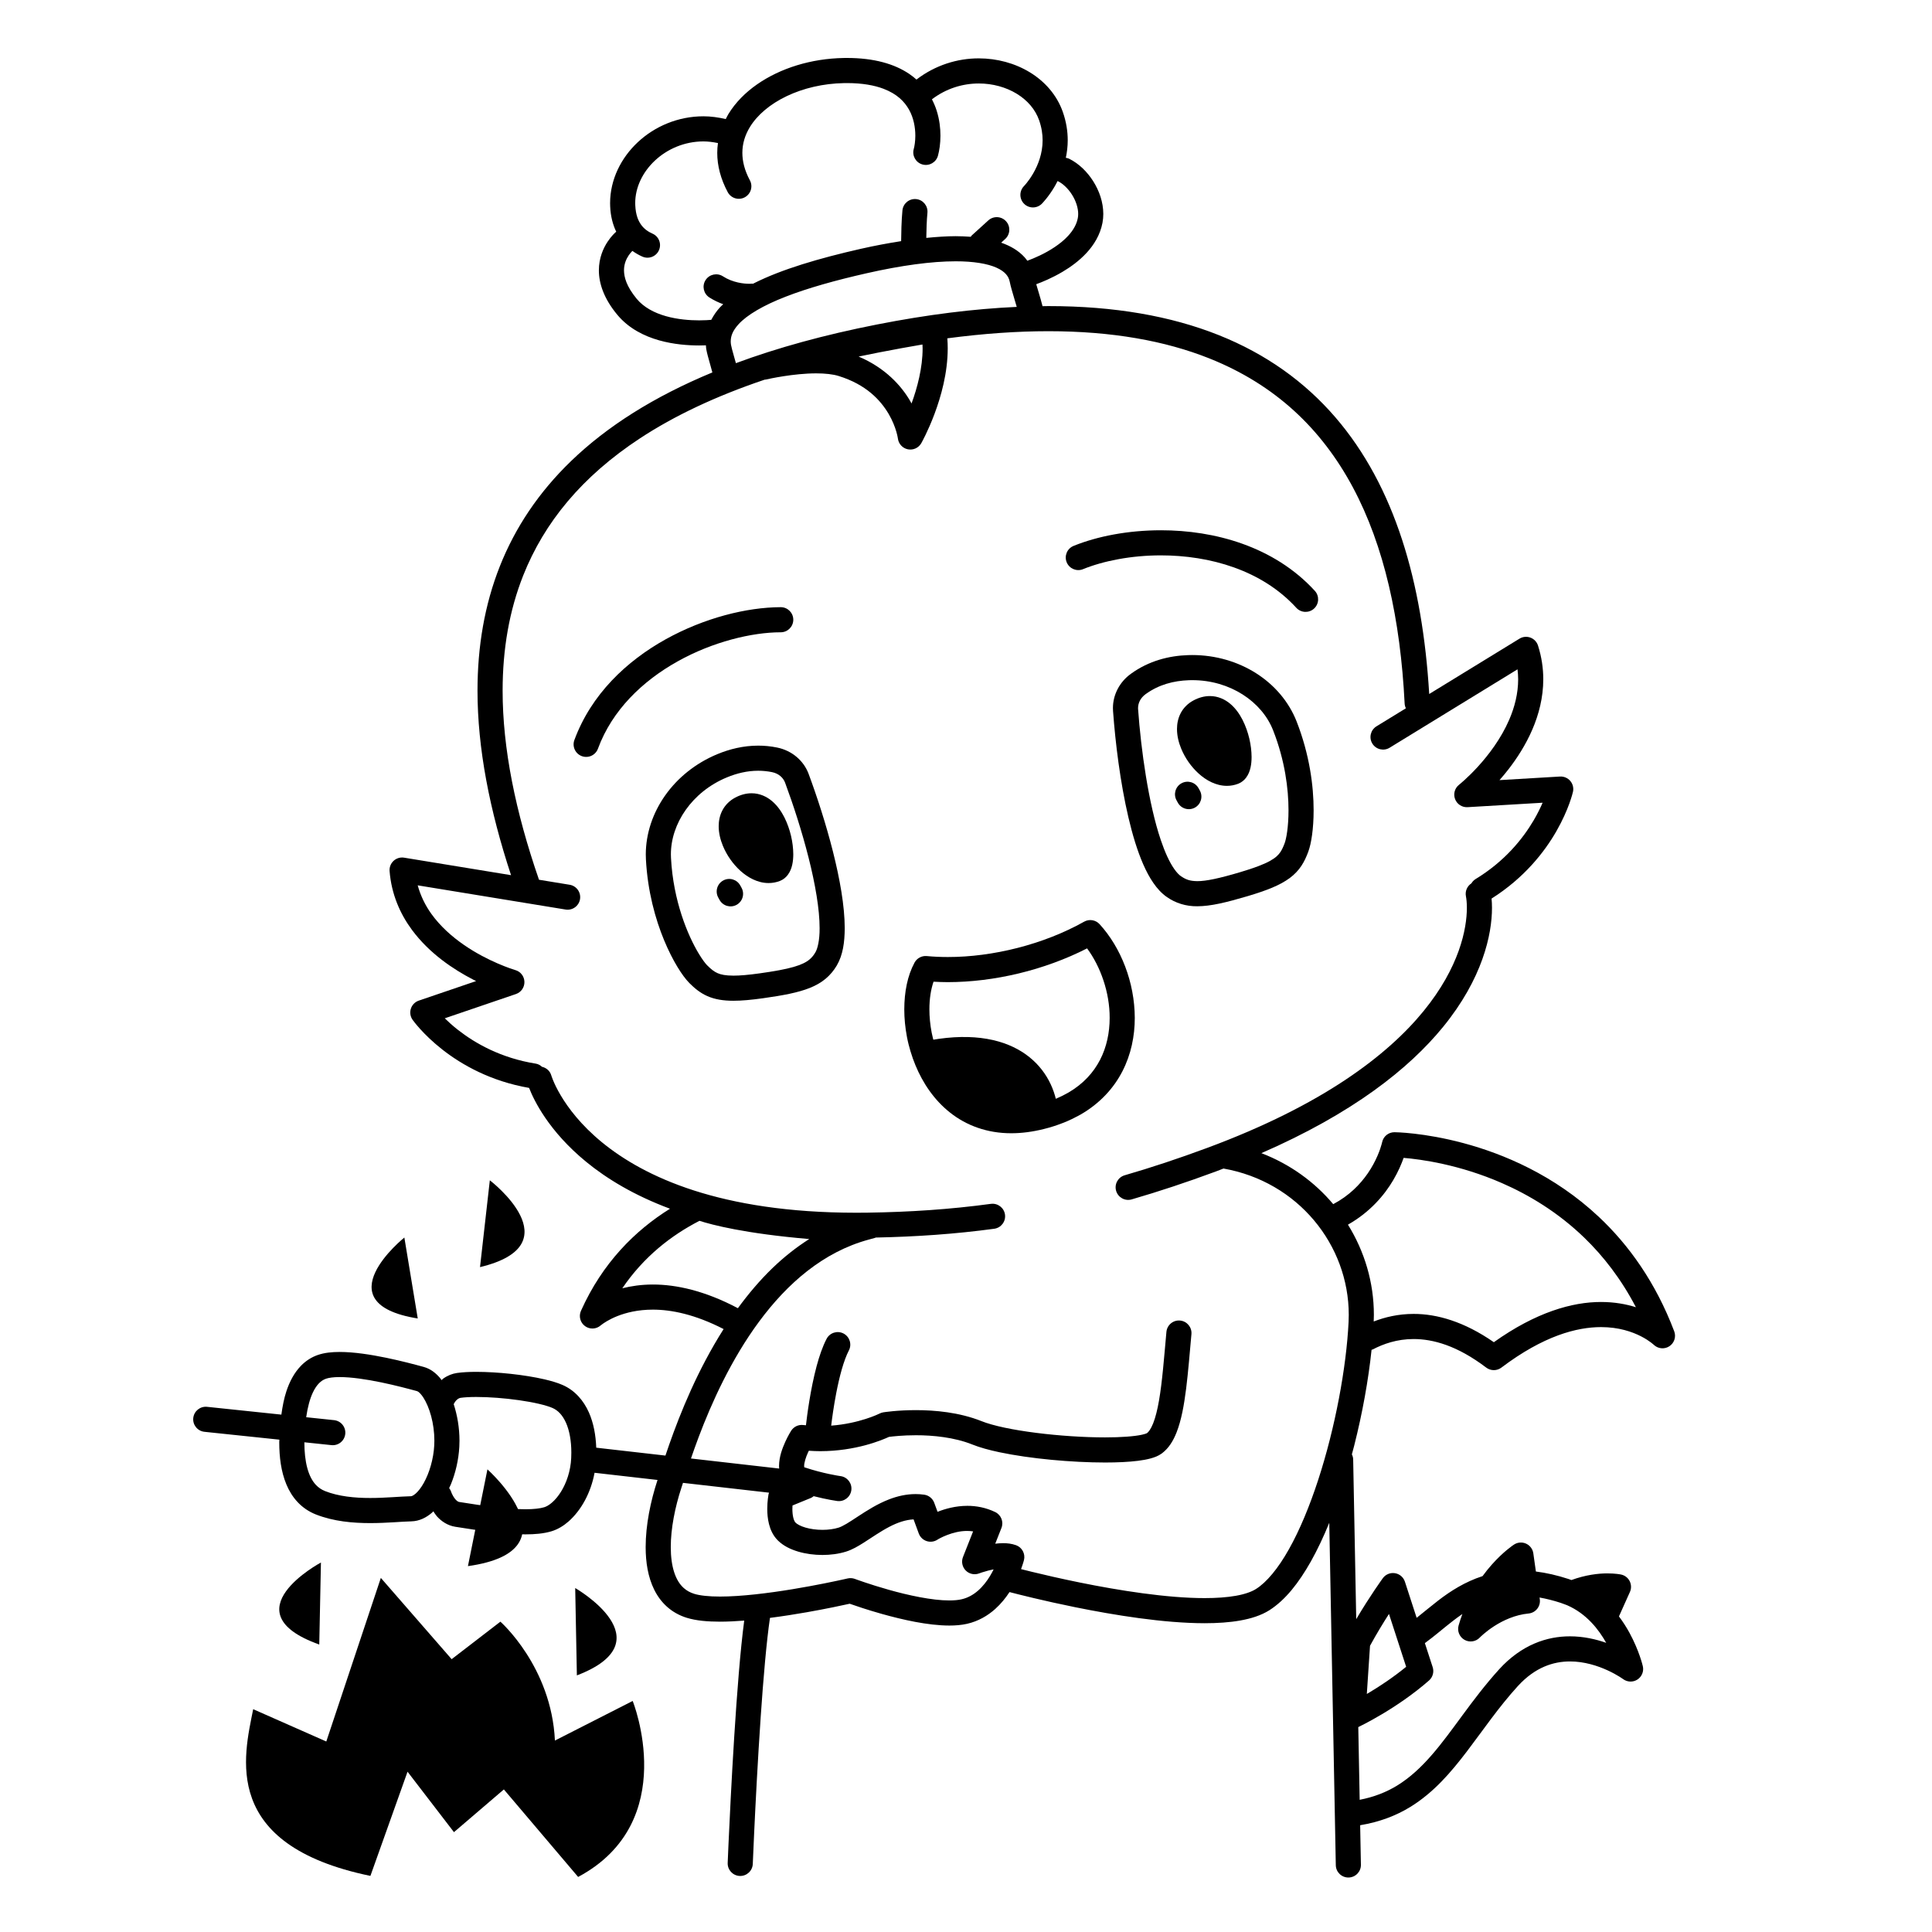<svg width="200" height="200" viewBox="0 0 200 200" xmlns="http://www.w3.org/2000/svg"><g id="type=gift, mode=dark"><g id="Group 432527113"><path id="Vector" d="M96.339 107.675C95.959 108.406 96.179 109.106 95.969 109.776C97.669 113.896 101.479 117.196 107.778 115.606C108.389 115.456 108.969 115.266 109.509 115.055C109.169 110.776 105.398 106.055 96.339 107.675Z"/><path id="Vector_2" d="M111.258 114.225V114.215C111.128 114.295 110.988 114.366 110.848 114.446C110.988 114.375 111.128 114.295 111.258 114.225Z"/><path id="Vector_3" d="M57.445 180.181C57.086 172.523 51.8 167.875 51.8 167.875L46.754 171.758L39.425 163.345L33.778 180.279L26.21 176.935C25.249 181.79 22.806 190.977 38.344 194.193L42.188 183.407L46.994 189.664L52.16 185.241L59.849 194.301C70.541 188.584 65.495 176.083 65.495 176.083L57.445 180.181Z"/><path id="Vector_4" d="M33.05 170.242L33.223 161.751C33.223 161.751 23.636 166.875 33.05 170.242Z"/><path id="Vector_5" d="M43.245 136.488L41.859 128.109C41.859 128.109 33.373 134.905 43.245 136.488Z"/><path id="Vector_6" d="M59.545 164.394L59.718 173.437C69.067 169.851 59.545 164.394 59.545 164.394Z"/><path id="Vector_7" d="M50.707 122.184L49.691 131.171C59.431 128.843 50.707 122.184 50.707 122.184Z"/><path id="Vector_8" d="M124.074 81.597C123.728 80.968 122.937 80.739 122.308 81.085C121.679 81.431 121.45 82.222 121.796 82.851L121.929 83.092C122.275 83.721 123.066 83.95 123.695 83.604C124.324 83.258 124.553 82.467 124.207 81.838L124.074 81.597Z"/><path id="Vector_9" d="M123.531 72.518L123.533 72.517L123.534 72.516L123.531 72.518Z"/><path id="Vector_10" d="M127.373 72.874C126.829 72.405 126.079 72.052 125.243 72.056C124.663 72.055 124.077 72.221 123.533 72.517C122.967 72.819 122.507 73.285 122.229 73.817C121.949 74.349 121.842 74.922 121.842 75.469C121.844 76.181 122.015 76.867 122.282 77.514C122.687 78.484 123.311 79.379 124.093 80.087C124.486 80.44 124.921 80.746 125.406 80.974C125.889 81.201 126.43 81.35 127.01 81.351C127.399 81.351 127.802 81.28 128.183 81.13L128.19 81.128C128.538 80.991 128.808 80.753 128.987 80.517C129.257 80.157 129.376 79.801 129.457 79.449C129.534 79.097 129.563 78.739 129.564 78.368C129.557 77.157 129.257 75.775 128.638 74.54C128.323 73.926 127.925 73.345 127.373 72.874Z"/><path id="Vector_11" d="M76.629 91.659C76.282 91.03 75.491 90.802 74.863 91.15C74.234 91.497 74.007 92.288 74.354 92.916L74.487 93.157C74.834 93.785 75.625 94.013 76.254 93.666C76.882 93.318 77.109 92.527 76.762 91.899L76.629 91.659Z"/><path id="Vector_12" d="M76.09 82.58L76.091 82.579L76.093 82.579L76.09 82.58Z"/><path id="Vector_13" d="M79.929 82.937C79.385 82.468 78.635 82.115 77.8 82.119C77.22 82.118 76.633 82.284 76.09 82.579C75.523 82.881 75.063 83.348 74.786 83.88C74.505 84.412 74.398 84.985 74.398 85.532C74.4 86.244 74.572 86.93 74.839 87.577C75.244 88.547 75.868 89.441 76.65 90.15C77.042 90.502 77.477 90.808 77.962 91.036C78.446 91.263 78.986 91.413 79.566 91.413C79.955 91.414 80.357 91.343 80.74 91.193L80.745 91.191C81.093 91.054 81.363 90.816 81.542 90.58C81.813 90.221 81.932 89.864 82.013 89.512C82.09 89.159 82.119 88.802 82.12 88.431C82.113 87.22 81.813 85.838 81.194 84.603C80.879 83.989 80.481 83.408 79.929 82.937Z"/><path id="Vector_14" d="M165.511 125.969C160.879 121.62 155.607 119.439 151.502 118.337C147.394 117.236 144.438 117.209 144.36 117.207C143.737 117.202 143.2 117.639 143.076 118.248L143.075 118.248C143.075 118.248 143.061 118.318 143.024 118.454C142.894 118.93 142.492 120.158 141.592 121.465C140.814 122.591 139.684 123.771 138.015 124.654C136.076 122.347 133.538 120.51 130.577 119.374C140.02 115.26 145.848 110.638 149.381 106.313C153.468 101.31 154.453 96.737 154.45 93.978C154.45 93.63 154.434 93.313 154.406 93.021C157.788 90.883 159.889 88.198 161.131 86.022C162.415 83.773 162.811 82.064 162.832 81.973C162.923 81.575 162.82 81.156 162.556 80.844C162.292 80.533 161.895 80.363 161.488 80.387L155.227 80.758C155.538 80.403 155.857 80.026 156.181 79.607C157.058 78.469 157.943 77.101 158.619 75.539C159.293 73.978 159.758 72.216 159.759 70.319C159.759 69.189 159.592 68.015 159.214 66.828C159.092 66.448 158.802 66.144 158.428 66.005C158.054 65.865 157.636 65.906 157.296 66.115L147.951 71.843C147.258 60.282 144.393 50.348 138.235 43.197C135.084 39.541 131.074 36.644 126.145 34.683C121.215 32.721 115.376 31.686 108.529 31.686C108.33 31.686 108.124 31.693 107.923 31.695C107.808 31.219 107.634 30.647 107.466 30.082C107.397 29.854 107.332 29.63 107.272 29.422C107.875 29.202 108.892 28.788 109.983 28.144C110.827 27.643 111.716 27.006 112.481 26.179C113.242 25.356 113.888 24.32 114.128 23.067C114.186 22.759 114.213 22.45 114.213 22.146C114.209 20.918 113.795 19.756 113.17 18.762C112.538 17.771 111.69 16.931 110.652 16.419C110.549 16.37 110.441 16.358 110.334 16.337C110.453 15.771 110.53 15.168 110.531 14.522C110.531 13.597 110.381 12.602 110.018 11.576C109.396 9.814 108.142 8.417 106.602 7.481C105.059 6.543 103.221 6.043 101.322 6.042C99.125 6.04 96.832 6.733 94.872 8.236C94.639 8.03 94.394 7.831 94.121 7.648C92.587 6.614 90.472 5.999 87.666 6C87.553 6 87.442 6.001 87.332 6.003C83.975 6.063 80.795 7.048 78.372 8.734C77.162 9.578 76.139 10.605 75.408 11.801C75.304 11.97 75.221 12.151 75.13 12.327C74.352 12.146 73.578 12.039 72.823 12.039C70.183 12.04 67.782 13.082 66.034 14.712C64.287 16.341 63.16 18.59 63.157 21.029C63.157 21.139 63.16 21.25 63.165 21.362C63.165 21.365 63.165 21.368 63.166 21.371L63.165 21.362C63.206 22.37 63.434 23.247 63.791 23.985C63.642 24.114 63.284 24.445 62.904 25.015C62.458 25.684 61.996 26.7 61.996 27.984C61.991 29.356 62.539 30.946 63.895 32.575C65.088 34.014 66.695 34.796 68.224 35.23C69.76 35.663 71.255 35.761 72.377 35.763C72.632 35.763 72.865 35.757 73.077 35.749C73.088 35.87 73.087 35.989 73.107 36.112C73.183 36.563 73.331 37.062 73.479 37.593C73.579 37.941 73.676 38.288 73.743 38.553C67.681 41.067 62.843 44.136 59.12 47.726C55.766 50.961 53.33 54.617 51.747 58.611C50.163 62.605 49.431 66.927 49.431 71.501C49.432 77.462 50.682 83.859 52.903 90.597L41.836 88.786C41.442 88.721 41.04 88.842 40.746 89.112C40.452 89.382 40.298 89.773 40.33 90.171C40.518 92.572 41.425 94.61 42.64 96.254C44.468 98.725 46.954 100.358 48.975 101.406C49.082 101.462 49.182 101.509 49.287 101.561L43.351 103.584C42.965 103.716 42.661 104.023 42.535 104.412C42.408 104.8 42.472 105.227 42.706 105.561C42.76 105.637 43.773 107.07 45.812 108.666C47.8 110.222 50.789 111.929 54.772 112.619C55.27 113.904 56.807 117.099 60.676 120.268C62.808 122.017 65.638 123.741 69.358 125.127C65.755 127.372 62.367 130.726 60.142 135.697C59.89 136.259 60.065 136.917 60.563 137.28C61.058 137.64 61.732 137.606 62.189 137.2L62.191 137.202L62.272 137.136C62.678 136.826 64.483 135.573 67.587 135.573C69.498 135.575 71.937 136.057 74.908 137.584C73.566 139.698 72.447 141.863 71.524 143.898C70.576 145.992 69.834 147.949 69.266 149.571C69.129 149.962 69.003 150.332 68.886 150.681L61.723 149.864C61.673 148.554 61.447 147.312 60.964 146.22C60.423 144.994 59.514 143.925 58.231 143.369C57.694 143.136 57.074 142.954 56.376 142.791C54.289 142.308 51.514 142.017 49.312 142.014C48.572 142.014 47.9 142.047 47.311 142.129C46.833 142.197 46.345 142.384 45.88 142.713C45.82 142.755 45.768 142.821 45.709 142.869C45.656 142.8 45.614 142.721 45.558 142.656C45.125 142.152 44.596 141.711 43.88 141.509C42.995 141.266 41.556 140.881 39.977 140.555C38.394 140.23 36.682 139.957 35.163 139.954C34.357 139.957 33.603 140.024 32.886 140.271C32.223 140.502 31.639 140.891 31.167 141.374C30.456 142.102 29.981 143.017 29.644 144.031C29.399 144.773 29.245 145.591 29.127 146.441L21.436 145.634C20.722 145.559 20.082 146.077 20.007 146.792C19.932 147.506 20.45 148.145 21.164 148.22L28.921 149.033C28.92 149.123 28.908 149.214 28.908 149.303C28.911 150.835 29.091 152.332 29.648 153.67C29.927 154.338 30.308 154.966 30.816 155.504C31.323 156.043 31.96 156.485 32.698 156.776C34.562 157.508 36.549 157.668 38.322 157.671C40.073 157.67 41.649 157.505 42.581 157.49C43.43 157.47 44.147 157.086 44.713 156.598C44.765 156.553 44.809 156.497 44.859 156.45C44.976 156.625 45.083 156.806 45.226 156.967C45.687 157.484 46.338 157.926 47.135 158.052C49.625 158.448 52.226 158.834 54.387 158.837C55.376 158.835 56.276 158.762 57.097 158.516C57.759 158.313 58.347 157.948 58.875 157.485C60.163 156.337 61.156 154.558 61.55 152.461L68.067 153.205C68.067 153.206 68.066 153.208 68.066 153.21C67.341 155.422 66.84 157.864 66.838 160.153C66.841 161.726 67.072 163.24 67.723 164.562C68.049 165.22 68.487 165.828 69.051 166.331C69.613 166.835 70.299 167.226 71.074 167.468C72.08 167.779 73.241 167.871 74.535 167.875C75.331 167.874 76.177 167.831 77.042 167.763C76.84 169.279 76.654 171.145 76.482 173.193C75.781 181.573 75.331 192.837 75.33 192.847C75.301 193.564 75.86 194.169 76.577 194.198C77.295 194.227 77.9 193.668 77.928 192.951C77.928 192.948 77.978 191.705 78.07 189.731C78.209 186.771 78.443 182.179 78.747 177.736C79.018 173.762 79.351 169.893 79.707 167.483C81.029 167.313 82.33 167.107 83.508 166.901C85.566 166.539 87.241 166.178 87.959 166.018C88.543 166.225 89.775 166.646 91.291 167.073C93.405 167.663 96.017 168.271 98.271 168.277C98.905 168.277 99.516 168.229 100.101 168.098C101.281 167.832 102.258 167.247 103.023 166.562C103.632 166.015 104.113 165.408 104.504 164.811C105.405 165.047 108.007 165.709 111.285 166.374C115.362 167.199 120.459 168.032 124.706 168.035C126.027 168.034 127.268 167.954 128.393 167.754C129.518 167.551 130.533 167.237 131.399 166.695C133.08 165.623 134.453 163.844 135.696 161.65C136.379 160.434 137.016 159.082 137.605 157.64L138.282 193.085C138.295 193.802 138.888 194.373 139.606 194.36C140.324 194.346 140.895 193.753 140.881 193.035L140.803 188.947C142.799 188.615 144.521 187.961 145.996 187.052C148.41 185.566 150.185 183.494 151.861 181.295C153.537 179.091 155.128 176.739 157.12 174.55C158.041 173.542 158.965 172.916 159.867 172.528C160.77 172.142 161.66 171.992 162.526 171.992C164 171.989 165.401 172.444 166.421 172.915C166.931 173.149 167.345 173.384 167.624 173.557C167.764 173.643 167.87 173.713 167.937 173.759L168.01 173.81L168.022 173.818V173.819L168.024 173.82C168.461 174.144 169.055 174.162 169.51 173.863C169.967 173.564 170.188 173.012 170.064 172.481C170.046 172.407 169.687 170.869 168.679 169.018C168.381 168.472 168.017 167.899 167.593 167.329L168.729 164.8C168.891 164.44 168.88 164.027 168.701 163.675C168.521 163.324 168.193 163.073 167.806 162.994C167.737 162.98 167.213 162.877 166.382 162.877C165.458 162.877 164.138 163.028 162.672 163.566C162.584 163.535 162.488 163.497 162.404 163.468L162.382 163.46C161.178 163.066 160.051 162.815 158.995 162.683L158.729 160.8C158.667 160.361 158.385 159.983 157.982 159.799C157.578 159.615 157.108 159.649 156.736 159.89C156.662 159.938 155.641 160.607 154.424 161.977C154.115 162.325 153.794 162.719 153.473 163.159C151.642 163.753 150.153 164.71 148.89 165.681C148.075 166.311 147.343 166.93 146.651 167.477L145.436 163.738C145.285 163.273 144.886 162.932 144.403 162.856C143.919 162.78 143.435 162.98 143.148 163.376C143.132 163.398 141.816 165.21 140.396 167.615L140.08 151.088C140.077 150.895 140.025 150.716 139.946 150.553C140.025 150.258 140.107 149.964 140.182 149.668C141.039 146.289 141.657 142.848 141.984 139.73C142.024 139.713 142.067 139.714 142.106 139.694L142.106 139.694C143.194 139.124 144.609 138.617 146.339 138.616C148.347 138.621 150.834 139.284 153.854 141.573C154.317 141.924 154.962 141.925 155.425 141.574C159.799 138.271 163.23 137.385 165.739 137.381C167.581 137.382 168.959 137.865 169.881 138.336C170.341 138.572 170.685 138.805 170.904 138.971C171.014 139.054 171.093 139.12 171.14 139.161L171.186 139.202L171.191 139.207L171.192 139.206C171.626 139.63 172.297 139.699 172.807 139.367C173.321 139.033 173.532 138.387 173.314 137.815C171.384 132.73 168.597 128.867 165.511 125.969ZM44.952 149.632C44.879 151.031 44.443 152.491 43.873 153.506C43.592 154.014 43.277 154.406 43.016 154.628C42.749 154.858 42.58 154.892 42.531 154.89C41.402 154.914 39.919 155.072 38.322 155.071C36.717 155.074 35.03 154.905 33.654 154.358C33.265 154.202 32.968 153.994 32.707 153.72C32.319 153.31 32.013 152.724 31.808 151.963C31.603 151.206 31.508 150.29 31.508 149.305L34.313 149.599C35.027 149.674 35.667 149.156 35.741 148.442C35.816 147.728 35.298 147.088 34.584 147.013L31.696 146.71C31.845 145.683 32.078 144.804 32.384 144.159C32.58 143.742 32.798 143.423 33.023 143.195C33.25 142.966 33.476 142.821 33.745 142.726L33.747 142.725C34.014 142.627 34.531 142.551 35.163 142.554C36.364 142.552 37.965 142.792 39.451 143.101C40.942 143.409 42.329 143.779 43.193 144.017L43.307 144.081C43.43 144.167 43.63 144.371 43.828 144.68C44.128 145.142 44.425 145.823 44.633 146.602C44.842 147.382 44.966 148.262 44.966 149.133C44.966 149.301 44.961 149.467 44.952 149.632ZM59.13 150.947C59.068 152.279 58.643 153.511 58.071 154.427C57.786 154.885 57.467 155.262 57.158 155.532C56.85 155.804 56.556 155.964 56.341 156.028C55.923 156.158 55.227 156.24 54.387 156.237C52.535 156.24 50.002 155.879 47.544 155.484C47.457 155.469 47.338 155.423 47.159 155.228C46.986 155.039 46.796 154.714 46.658 154.321C46.621 154.217 46.554 154.138 46.495 154.051C46.557 153.916 46.623 153.787 46.68 153.649C47.158 152.47 47.472 151.136 47.548 149.775C47.56 149.559 47.566 149.345 47.566 149.133C47.563 147.795 47.339 146.5 46.964 145.348C46.973 145.332 46.988 145.323 46.997 145.306L46.996 145.306C47.121 145.061 47.26 144.923 47.385 144.833C47.509 144.743 47.631 144.708 47.671 144.704C48.078 144.646 48.655 144.613 49.312 144.614C50.622 144.613 52.258 144.737 53.74 144.949C54.48 145.055 55.184 145.182 55.786 145.323C56.386 145.461 56.89 145.619 57.193 145.752C57.771 146.008 58.228 146.483 58.589 147.278C58.942 148.066 59.146 149.149 59.144 150.374C59.144 150.559 59.139 150.75 59.13 150.947ZM141.824 170.37C142.489 169.149 143.187 168.005 143.786 167.075L145.565 172.547C144.234 173.635 142.826 174.568 141.698 175.238C141.627 175.28 141.562 175.317 141.493 175.357L141.824 170.37ZM147.934 173.961C148.322 173.619 148.471 173.076 148.311 172.584L147.502 170.096C148.533 169.346 149.481 168.504 150.476 167.742C150.774 167.512 151.076 167.292 151.383 167.082C151.243 167.464 151.11 167.857 150.993 168.272C150.831 168.846 151.084 169.461 151.603 169.755C152.121 170.049 152.777 169.951 153.187 169.519L153.187 169.52L153.189 169.517V169.517C153.217 169.487 153.777 168.917 154.684 168.335C155.597 167.747 156.846 167.161 158.238 167.029C158.593 166.994 158.913 166.82 159.134 166.539C159.355 166.258 159.45 165.906 159.4 165.553L159.374 165.374C160.056 165.496 160.782 165.673 161.567 165.929C161.774 166.001 161.96 166.068 162.126 166.134C162.173 166.155 162.218 166.177 162.267 166.191C163.241 166.621 164.055 167.24 164.736 167.953C165.37 168.615 165.871 169.354 166.275 170.065C165.206 169.692 163.937 169.394 162.526 169.392C161.357 169.391 160.099 169.599 158.843 170.138C157.587 170.675 156.344 171.541 155.198 172.799C152.336 175.955 150.363 179.229 148.174 181.724C147.081 182.975 145.946 184.031 144.635 184.837C143.52 185.521 142.259 186.021 140.753 186.316L140.609 178.788C140.76 178.712 144.61 176.88 147.934 173.961ZM73.63 33.11C73.362 33.133 72.931 33.163 72.377 33.163C71.416 33.164 70.134 33.07 68.933 32.728C67.724 32.386 66.632 31.811 65.899 30.919C64.839 29.627 64.601 28.679 64.596 27.984C64.596 27.332 64.826 26.824 65.07 26.453C65.191 26.271 65.314 26.129 65.398 26.042L65.467 25.975C65.811 26.219 66.163 26.419 66.507 26.568C67.165 26.855 67.931 26.553 68.218 25.895C68.504 25.237 68.203 24.471 67.544 24.185C67.092 23.986 66.688 23.705 66.375 23.277C66.064 22.846 65.809 22.242 65.763 21.251L65.763 21.241L65.757 21.029C65.755 19.413 66.517 17.817 67.807 16.614C69.094 15.413 70.877 14.638 72.823 14.639C73.311 14.639 73.813 14.706 74.322 14.809C74.276 15.142 74.248 15.48 74.249 15.823C74.248 17.153 74.606 18.535 75.336 19.894C75.675 20.527 76.463 20.765 77.096 20.425C77.729 20.086 77.967 19.298 77.628 18.666L77.627 18.665C77.074 17.631 76.85 16.69 76.849 15.823C76.85 14.875 77.117 13.994 77.627 13.156C78.388 11.903 79.727 10.767 81.442 9.951C83.153 9.133 85.225 8.638 87.379 8.603C87.479 8.601 87.574 8.6 87.666 8.6C89.29 8.6 90.53 8.836 91.467 9.192C92.871 9.733 93.624 10.504 94.108 11.361C94.585 12.217 94.755 13.202 94.754 14.043C94.755 14.628 94.67 15.142 94.59 15.428C94.399 16.12 94.805 16.836 95.497 17.027C96.189 17.218 96.905 16.812 97.096 16.12C97.246 15.572 97.353 14.868 97.354 14.043C97.354 13.261 97.254 12.376 96.967 11.466C96.844 11.072 96.677 10.674 96.473 10.281C97.953 9.154 99.662 8.643 101.322 8.642C102.761 8.64 104.147 9.029 105.25 9.702C106.355 10.377 107.168 11.314 107.567 12.442C107.829 13.186 107.931 13.876 107.931 14.522C107.933 15.894 107.454 17.092 106.955 17.953C106.707 18.381 106.458 18.721 106.277 18.946C106.186 19.059 106.112 19.143 106.065 19.195L106.015 19.25L106.007 19.258L106.007 19.259C105.504 19.767 105.505 20.586 106.011 21.093C106.518 21.6 107.342 21.6 107.85 21.093C107.904 21.036 108.55 20.385 109.206 19.255C109.299 19.093 109.393 18.918 109.485 18.736C109.496 18.741 109.502 18.752 109.513 18.757C110.004 18.99 110.571 19.51 110.972 20.152C111.38 20.791 111.617 21.536 111.613 22.146C111.613 22.299 111.6 22.443 111.574 22.579C111.449 23.232 111.099 23.842 110.57 24.416C109.784 25.275 108.613 25.986 107.645 26.446C107.161 26.678 106.73 26.851 106.425 26.963C106.396 26.974 106.373 26.982 106.347 26.992C106.259 26.871 106.171 26.751 106.071 26.641C105.432 25.932 104.592 25.455 103.641 25.12L104.057 24.742C104.588 24.259 104.628 23.437 104.145 22.905C103.663 22.374 102.84 22.335 102.309 22.817L100.584 24.384C100.543 24.421 100.524 24.472 100.489 24.513C99.987 24.476 99.472 24.451 98.927 24.45C97.984 24.451 96.955 24.523 95.89 24.627C95.901 23.878 95.931 22.782 96.007 22.032C96.077 21.317 95.556 20.681 94.841 20.61C94.127 20.54 93.49 21.061 93.42 21.776L93.42 21.776C93.317 22.829 93.292 24.228 93.286 24.963C91.958 25.171 90.582 25.424 89.126 25.754C84.773 26.743 80.936 27.872 78.068 29.313C78.031 29.331 77.998 29.352 77.961 29.371C77.938 29.372 77.917 29.363 77.894 29.365V29.364C77.866 29.367 77.754 29.377 77.582 29.377C77.021 29.38 75.857 29.265 74.836 28.603C74.231 28.216 73.427 28.392 73.04 28.996C72.652 29.6 72.828 30.404 73.433 30.792L73.432 30.792C73.918 31.101 74.401 31.323 74.868 31.494C74.756 31.602 74.635 31.704 74.531 31.817C74.169 32.207 73.874 32.647 73.63 33.11ZM90.787 33.591C85.33 34.663 80.474 36.002 76.18 37.594C76.116 37.361 76.048 37.122 75.98 36.882C75.834 36.374 75.695 35.855 75.674 35.698L75.673 35.693C75.653 35.572 75.644 35.455 75.644 35.338C75.649 34.759 75.862 34.223 76.446 33.575C77.314 32.614 79.033 31.6 81.337 30.711C83.639 29.814 86.513 29.012 89.701 28.29C93.278 27.477 96.447 27.049 98.927 27.05C100.776 27.046 102.237 27.297 103.15 27.707C103.609 27.91 103.925 28.142 104.134 28.376C104.343 28.613 104.464 28.849 104.53 29.176C104.624 29.655 104.798 30.229 104.975 30.826C105.073 31.155 105.17 31.481 105.252 31.769C100.832 31.969 96.025 32.562 90.787 33.591ZM95.508 36.056C95.512 38.075 94.952 40.165 94.362 41.77C94.32 41.692 94.284 41.617 94.238 41.539C93.299 39.916 91.623 38.071 88.884 36.911C89.607 36.761 90.312 36.617 90.974 36.488C92.687 36.153 94.159 35.891 95.201 35.713C95.31 35.694 95.394 35.68 95.493 35.664C95.498 35.794 95.508 35.924 95.508 36.056ZM67.587 132.973C66.384 132.973 65.333 133.133 64.422 133.362C66.644 130.094 69.47 127.894 72.41 126.378C73.688 126.792 77.103 127.697 83.772 128.265C82.396 129.141 81.126 130.154 79.969 131.27C78.641 132.551 77.457 133.961 76.386 135.424C72.971 133.614 70.002 132.972 67.587 132.973ZM102.49 163.14C102.157 163.69 101.736 164.236 101.243 164.665C100.746 165.096 100.191 165.411 99.529 165.561C99.201 165.636 98.767 165.678 98.271 165.677C96.49 165.684 93.988 165.136 91.996 164.571C90.996 164.289 90.115 164.007 89.488 163.795C89.174 163.69 88.924 163.602 88.753 163.541L88.559 163.471L88.497 163.448C88.259 163.36 87.994 163.343 87.747 163.4C87.747 163.4 87.627 163.428 87.397 163.479C86.594 163.658 84.491 164.111 82.027 164.516C79.566 164.921 76.731 165.276 74.535 165.275C73.39 165.278 72.414 165.169 71.853 164.988C71.41 164.848 71.072 164.649 70.782 164.392C70.352 164.008 70.019 163.467 69.786 162.743C69.554 162.023 69.437 161.133 69.438 160.153C69.435 158.25 69.876 156.022 70.536 154.02C70.586 153.869 70.642 153.693 70.702 153.505L79.612 154.521C79.593 154.578 79.569 154.632 79.557 154.691C79.549 154.742 79.429 155.365 79.427 156.199C79.428 156.669 79.464 157.208 79.606 157.772C79.75 158.331 80.002 158.941 80.516 159.459C81.114 160.048 81.849 160.388 82.637 160.625C83.427 160.857 84.281 160.969 85.141 160.97C85.972 160.969 86.806 160.864 87.588 160.621C88.247 160.411 88.809 160.074 89.391 159.71C90.256 159.161 91.148 158.529 92.066 158.053C92.911 157.611 93.751 157.327 94.573 157.285L95.112 158.749C95.249 159.119 95.549 159.41 95.924 159.533C96.299 159.657 96.713 159.603 97.044 159.387V159.387C97.13 159.32 98.603 158.466 100.142 158.483C100.339 158.483 100.537 158.501 100.735 158.529L99.687 161.187C99.499 161.664 99.611 162.212 99.972 162.577C100.333 162.943 100.88 163.061 101.36 162.878L101.367 162.875C101.43 162.852 101.814 162.713 102.306 162.585C102.48 162.539 102.669 162.498 102.859 162.461C102.75 162.682 102.63 162.91 102.49 163.14ZM139.605 136.851C139.374 141.569 138.222 147.798 136.46 153.195C135.581 155.894 134.549 158.389 133.43 160.375C132.318 162.365 131.096 163.825 130.013 164.495C129.57 164.778 128.852 165.034 127.937 165.195C127.022 165.358 125.918 165.436 124.706 165.435C120.792 165.438 115.787 164.636 111.802 163.826C109.807 163.422 108.062 163.017 106.819 162.713C106.378 162.605 106.003 162.512 105.699 162.434C105.899 161.896 105.992 161.534 106.002 161.497C106.162 160.854 105.809 160.188 105.187 159.961C104.715 159.791 104.264 159.749 103.835 159.748C103.558 159.749 103.289 159.773 103.027 159.804L103.669 158.175C103.919 157.54 103.637 156.822 103.022 156.527C102.041 156.055 101.044 155.882 100.142 155.883C98.905 155.885 97.843 156.193 97.055 156.502L96.71 155.566C96.545 155.119 96.144 154.795 95.672 154.729C95.369 154.686 95.072 154.667 94.784 154.667C93.796 154.667 92.878 154.89 92.049 155.208C90.805 155.688 89.742 156.379 88.84 156.967C88.391 157.262 87.983 157.532 87.633 157.739C87.284 157.947 86.99 158.086 86.814 158.139C86.342 158.288 85.745 158.371 85.141 158.37C84.516 158.371 83.882 158.282 83.371 158.131C82.859 157.985 82.484 157.76 82.355 157.621C82.294 157.565 82.193 157.402 82.126 157.132C82.058 156.867 82.026 156.521 82.027 156.199C82.027 156.076 82.033 155.959 82.04 155.847L83.969 155.057C84.07 155.016 84.146 154.945 84.231 154.883C85.637 155.243 86.63 155.378 86.668 155.384C87.379 155.479 88.033 154.979 88.129 154.268C88.224 153.556 87.724 152.902 87.013 152.807L87.002 152.805C86.846 152.784 85.2 152.538 83.287 151.9L83.255 151.887C83.25 151.862 83.245 151.824 83.245 151.76C83.233 151.46 83.422 150.826 83.653 150.34C83.68 150.282 83.705 150.233 83.731 150.18C84.136 150.208 84.535 150.225 84.92 150.225C88.576 150.22 91.263 149.098 92.023 148.747C92.412 148.695 93.462 148.576 94.813 148.576C96.561 148.573 98.796 148.787 100.654 149.535C101.441 149.849 102.384 150.106 103.452 150.333C106.646 151.008 110.943 151.396 114.396 151.398C115.671 151.398 116.827 151.345 117.794 151.224C118.279 151.162 118.716 151.085 119.116 150.976C119.517 150.862 119.88 150.738 120.262 150.466C121.007 149.911 121.453 149.143 121.792 148.298C122.294 147.023 122.568 145.483 122.789 143.746C123.006 142.011 123.156 140.086 123.336 138.114C123.401 137.399 122.874 136.767 122.159 136.702C121.444 136.637 120.812 137.164 120.747 137.879L120.747 137.879C120.506 140.533 120.318 143.041 119.982 144.971C119.816 145.934 119.611 146.75 119.376 147.339C119.147 147.926 118.889 148.252 118.731 148.363L118.721 148.368C118.661 148.399 118.477 148.465 118.22 148.52C117.436 148.695 116.026 148.801 114.396 148.798C112.227 148.798 109.629 148.629 107.269 148.329C106.089 148.18 104.967 147.997 103.992 147.79C103.018 147.584 102.186 147.349 101.62 147.121C99.272 146.187 96.759 145.98 94.813 145.976C92.869 145.977 91.489 146.196 91.442 146.203C91.311 146.224 91.171 146.27 91.053 146.331L91.053 146.33L91.05 146.332C90.984 146.369 88.95 147.364 86.044 147.582C86.132 146.852 86.303 145.577 86.568 144.207C86.727 143.384 86.92 142.529 87.142 141.753C87.364 140.979 87.621 140.28 87.874 139.799C88.206 139.163 87.959 138.378 87.323 138.045C86.686 137.713 85.901 137.96 85.569 138.596L85.569 138.596C85.137 139.427 84.813 140.397 84.538 141.414C83.889 143.838 83.546 146.532 83.431 147.544C83.338 147.534 83.247 147.53 83.153 147.518C82.655 147.458 82.166 147.69 81.898 148.113C81.878 148.146 81.589 148.602 81.288 149.261C80.993 149.927 80.657 150.769 80.645 151.761C80.645 151.846 80.652 151.935 80.659 152.024L71.529 150.982C71.761 150.305 72.024 149.564 72.326 148.763C73.651 145.246 75.684 140.726 78.586 136.806C80.035 134.846 81.699 133.037 83.585 131.566C85.473 130.094 87.579 128.959 89.943 128.319C90.157 128.261 90.371 128.203 90.587 128.143C90.611 128.137 90.627 128.119 90.649 128.111C94.819 128.025 98.858 127.752 102.923 127.2C103.634 127.103 104.133 126.448 104.037 125.737C103.94 125.025 103.285 124.527 102.574 124.624L102.573 124.623C98.367 125.194 94.187 125.469 89.818 125.534C89.417 125.539 89.019 125.542 88.626 125.542C74.551 125.536 66.693 121.829 62.323 118.257C60.138 116.466 58.817 114.695 58.044 113.389C57.657 112.737 57.408 112.201 57.259 111.839C57.184 111.658 57.135 111.521 57.105 111.434L57.076 111.344L57.072 111.329L57.07 111.329C56.936 110.857 56.553 110.536 56.105 110.433C55.927 110.275 55.72 110.148 55.467 110.108L55.467 110.108C51.856 109.534 49.189 108.005 47.415 106.618C46.866 106.19 46.416 105.781 46.041 105.414L53.408 102.903C53.947 102.719 54.302 102.21 54.288 101.64C54.274 101.071 53.895 100.58 53.347 100.423L53.331 100.418C53.094 100.35 50.53 99.546 48.04 97.826C46.794 96.968 45.571 95.886 44.642 94.586C44.019 93.712 43.541 92.736 43.239 91.65L58.55 94.155C59.258 94.271 59.927 93.791 60.043 93.083C60.159 92.374 59.678 91.706 58.97 91.59L55.797 91.071C53.36 84.039 52.03 77.467 52.031 71.501C52.032 67.202 52.717 63.219 54.164 59.569C56.339 54.097 60.219 49.337 66.268 45.365C69.799 43.048 74.081 41.014 79.167 39.3C79.197 39.295 79.225 39.304 79.255 39.297L79.255 39.297L79.279 39.291C79.552 39.225 82.179 38.647 84.504 38.651C85.393 38.649 86.233 38.739 86.819 38.923C89.683 39.811 91.151 41.428 91.994 42.851C92.409 43.561 92.653 44.223 92.79 44.694C92.858 44.93 92.899 45.118 92.923 45.24L92.945 45.37L92.949 45.394H92.95C93.017 45.949 93.433 46.401 93.981 46.512C94.532 46.623 95.094 46.367 95.371 45.879C95.394 45.837 96.065 44.65 96.741 42.846C97.415 41.04 98.105 38.619 98.108 36.056C98.108 35.714 98.094 35.368 98.067 35.023C101.821 34.527 105.305 34.286 108.529 34.286C115.117 34.286 120.62 35.282 125.183 37.099C132.024 39.831 136.792 44.378 140.046 50.444C143.292 56.508 144.972 64.121 145.407 72.818C145.416 73 145.462 73.169 145.537 73.323L142.494 75.188C141.882 75.563 141.689 76.364 142.065 76.976C142.44 77.588 143.24 77.78 143.853 77.405L157.092 69.289C157.133 69.635 157.159 69.979 157.159 70.319C157.159 71.786 156.798 73.198 156.232 74.508C155.386 76.47 154.077 78.18 152.978 79.379C152.429 79.979 151.934 80.452 151.582 80.771C151.406 80.931 151.265 81.052 151.171 81.131L151.066 81.218L151.043 81.237L151.04 81.239C150.592 81.591 150.427 82.19 150.629 82.722C150.831 83.254 151.353 83.591 151.921 83.558L159.691 83.098C159.462 83.626 159.163 84.243 158.767 84.917C157.636 86.838 155.768 89.17 152.739 91.008C152.557 91.119 152.425 91.273 152.32 91.443C151.889 91.724 151.647 92.243 151.752 92.779L151.752 92.779C151.804 93.044 151.851 93.458 151.85 93.978C151.848 96.142 151.086 100.113 147.367 104.669C143.647 109.225 136.929 114.397 124.967 118.831C121.993 119.934 119.16 120.871 116.426 121.664C115.737 121.864 115.34 122.585 115.54 123.275C115.74 123.964 116.461 124.361 117.151 124.161C119.95 123.349 122.842 122.391 125.87 121.269C126.139 121.169 126.392 121.067 126.655 120.967C134.357 122.323 139.622 128.861 139.623 136.111C139.623 136.357 139.617 136.604 139.605 136.851ZM165.739 134.781C162.768 134.778 159.009 135.833 154.642 138.945C151.576 136.812 148.748 136.012 146.339 136.016C144.746 136.016 143.361 136.353 142.206 136.8C142.215 136.57 142.223 136.339 142.223 136.111C142.224 132.752 141.252 129.54 139.54 126.776C141.841 125.473 143.328 123.695 144.228 122.165C144.752 121.274 145.09 120.469 145.303 119.863C147.071 120.008 151.063 120.542 155.476 122.472C158.297 123.704 161.283 125.499 163.994 128.115C165.981 130.034 167.821 132.399 169.348 135.323C168.339 135.007 167.133 134.78 165.739 134.781Z"/><path id="Vector_15" d="M112.116 58.92C114.215 58.064 117.113 57.49 120.182 57.492C122.689 57.492 125.313 57.87 127.741 58.74C130.172 59.61 132.403 60.963 134.193 62.919C134.678 63.449 135.5 63.485 136.03 63.001C136.559 62.516 136.596 61.693 136.111 61.164L136.111 61.164C133.994 58.85 131.376 57.279 128.617 56.292C125.856 55.305 122.948 54.893 120.182 54.893C116.793 54.895 113.619 55.505 111.137 56.511C110.472 56.781 110.152 57.54 110.422 58.205C110.693 58.87 111.451 59.19 112.116 58.92Z"/><path id="Vector_16" d="M80.824 65.454C81.542 65.452 82.122 64.869 82.121 64.151C82.119 63.433 81.536 62.852 80.818 62.854C77.298 62.868 72.911 63.956 68.887 66.192C64.877 68.427 61.215 71.855 59.46 76.605C59.211 77.279 59.556 78.026 60.229 78.275C60.903 78.523 61.651 78.179 61.899 77.505L61.899 77.505C63.372 73.501 66.527 70.485 70.153 68.463C73.767 66.441 77.836 65.455 80.824 65.454Z"/><path id="Vector_17" d="M109.98 116.268L109.976 116.269L109.969 116.272L109.98 116.268Z"/><path id="Vector_18" d="M117.472 105.371C117.46 101.692 116.044 98.092 113.824 95.664C113.417 95.223 112.756 95.117 112.232 95.411C108.042 97.765 102.772 99.076 98.119 99.071C97.373 99.071 96.644 99.038 95.939 98.972C95.423 98.923 94.923 99.189 94.675 99.644C93.936 101.012 93.616 102.692 93.611 104.487C93.611 105.419 93.704 106.382 93.888 107.348L93.887 107.348C93.888 107.354 93.889 107.358 93.89 107.364C93.891 107.366 93.891 107.369 93.891 107.371H93.892C93.945 107.666 94.01 107.904 94.049 108.083L94.054 108.105C94.178 108.611 94.331 109.088 94.488 109.546L94.495 109.569C94.58 109.802 94.667 110.03 94.764 110.268L94.766 110.271C95.535 112.135 96.711 113.886 98.37 115.191C100.023 116.496 102.172 117.318 104.69 117.313C105.76 117.313 106.896 117.169 108.094 116.866C108.761 116.702 109.391 116.496 109.974 116.269C110.174 116.193 110.34 116.12 110.459 116.073L110.494 116.058C110.798 115.927 111.115 115.777 111.428 115.606L111.429 115.608C111.614 115.516 111.764 115.429 111.87 115.373L111.913 115.348C113.88 114.202 115.297 112.641 116.191 110.9C117.088 109.158 117.472 107.251 117.472 105.371ZM113.88 109.709C113.198 111.027 112.16 112.188 110.608 113.099C110.473 113.172 110.353 113.24 110.266 113.283L110.214 113.31C110.008 113.426 109.747 113.548 109.473 113.667C109.306 113.734 109.16 113.798 109.048 113.84L109.036 113.844C108.543 114.036 108.016 114.208 107.466 114.343L107.459 114.345C106.448 114.6 105.527 114.713 104.69 114.713C102.723 114.707 101.212 114.11 99.975 113.146C98.744 112.181 97.802 110.813 97.169 109.281C97.09 109.084 97.018 108.897 96.944 108.694C96.802 108.278 96.676 107.879 96.58 107.488C96.524 107.244 96.474 107.052 96.448 106.903L96.444 106.88C96.288 106.067 96.211 105.255 96.211 104.487C96.208 103.4 96.371 102.405 96.639 101.625C97.128 101.652 97.62 101.671 98.119 101.671C102.899 101.666 108.095 100.44 112.534 98.177C113.929 100.054 114.883 102.757 114.872 105.371C114.872 106.9 114.56 108.391 113.88 109.709Z"/><path id="Vector_19" d="M108.095 116.866L108.094 116.866L108.088 116.868L108.095 116.866Z"/><path id="Vector_20" d="M122.98 67.818H122.985L122.987 67.817L122.98 67.818Z"/><path id="Vector_21" d="M123.422 67.81C123.282 67.81 123.135 67.811 122.983 67.818C121.038 67.882 118.936 68.396 117.065 69.755C115.882 70.609 115.209 71.938 115.211 73.301C115.211 73.397 115.214 73.499 115.222 73.606C115.461 76.901 115.967 80.998 116.808 84.598C117.23 86.401 117.734 88.078 118.356 89.495C118.668 90.203 119.01 90.848 119.404 91.415C119.798 91.982 120.243 92.478 120.793 92.859C121.684 93.486 122.769 93.83 123.94 93.817C125.351 93.81 126.908 93.428 129.127 92.777C131.184 92.164 132.504 91.637 133.514 90.894C134.014 90.523 134.42 90.088 134.726 89.622C135.034 89.155 135.244 88.673 135.427 88.184C135.598 87.721 135.723 87.156 135.824 86.434C135.923 85.716 135.986 84.855 135.986 83.876C135.986 81.388 135.575 78.132 134.219 74.671C132.594 70.563 128.304 67.813 123.422 67.81ZM133.248 86.08C133.17 86.666 133.056 87.106 132.991 87.275C132.843 87.673 132.707 87.962 132.557 88.189C132.329 88.523 132.071 88.786 131.445 89.135C130.823 89.476 129.848 89.854 128.39 90.284C126.242 90.924 124.834 91.224 123.94 91.217C123.188 91.204 122.81 91.075 122.267 90.716C122.066 90.581 121.807 90.321 121.54 89.934C121.069 89.26 120.588 88.218 120.167 86.966C118.888 83.198 118.112 77.587 117.815 73.414L117.814 73.407L117.811 73.301C117.813 72.785 118.056 72.251 118.591 71.859C119.963 70.865 121.503 70.471 123.074 70.416L123.081 70.415C123.189 70.411 123.303 70.41 123.422 70.41C127.333 70.406 130.64 72.636 131.799 75.621C133.017 78.726 133.387 81.672 133.386 83.876C133.386 84.741 133.329 85.491 133.248 86.08Z"/><path id="Vector_22" d="M83.711 80.12C83.202 78.741 81.975 77.693 80.441 77.384C79.777 77.248 79.124 77.187 78.49 77.188C76.952 77.188 75.522 77.546 74.249 78.074C69.746 79.947 66.862 84.094 66.852 88.453C66.852 88.627 66.857 88.799 66.866 88.969C67.043 92.281 67.841 95.135 68.742 97.319C69.194 98.412 69.671 99.338 70.118 100.079C70.571 100.823 70.972 101.368 71.365 101.766C71.885 102.288 72.469 102.786 73.236 103.121C74.001 103.457 74.876 103.599 75.924 103.598C76.779 103.598 77.77 103.508 79.001 103.336C81.101 103.038 82.599 102.759 83.827 102.272C84.44 102.027 84.986 101.721 85.457 101.329C85.929 100.938 86.314 100.469 86.62 99.956C87.266 98.851 87.436 97.549 87.446 96.085C87.442 93.758 86.935 90.973 86.224 88.146C85.511 85.323 84.585 82.477 83.711 80.12ZM84.391 98.618C84.205 98.925 84.024 99.138 83.797 99.328C83.458 99.61 82.968 99.864 82.136 100.102C81.309 100.34 80.166 100.548 78.64 100.761C77.479 100.924 76.593 100.999 75.924 100.998C75.095 100.997 74.626 100.89 74.279 100.739C73.932 100.586 73.635 100.359 73.205 99.929C73.056 99.785 72.713 99.35 72.344 98.734C71.213 96.869 69.696 93.286 69.462 88.828C69.455 88.7 69.451 88.576 69.451 88.453C69.441 85.275 71.633 81.97 75.245 80.476C76.269 80.051 77.359 79.787 78.49 79.787C78.959 79.788 79.435 79.832 79.922 79.931L80.182 78.658L79.922 79.931C80.621 80.078 81.079 80.508 81.273 81.025C82.118 83.302 83.019 86.076 83.703 88.783C84.389 91.486 84.849 94.139 84.846 96.085C84.855 97.305 84.642 98.226 84.391 98.618Z"/><path id="Vector_23" d="M50.46 152.108L48.441 162.125C59.905 160.52 50.46 152.108 50.46 152.108Z"/></g></g></svg>